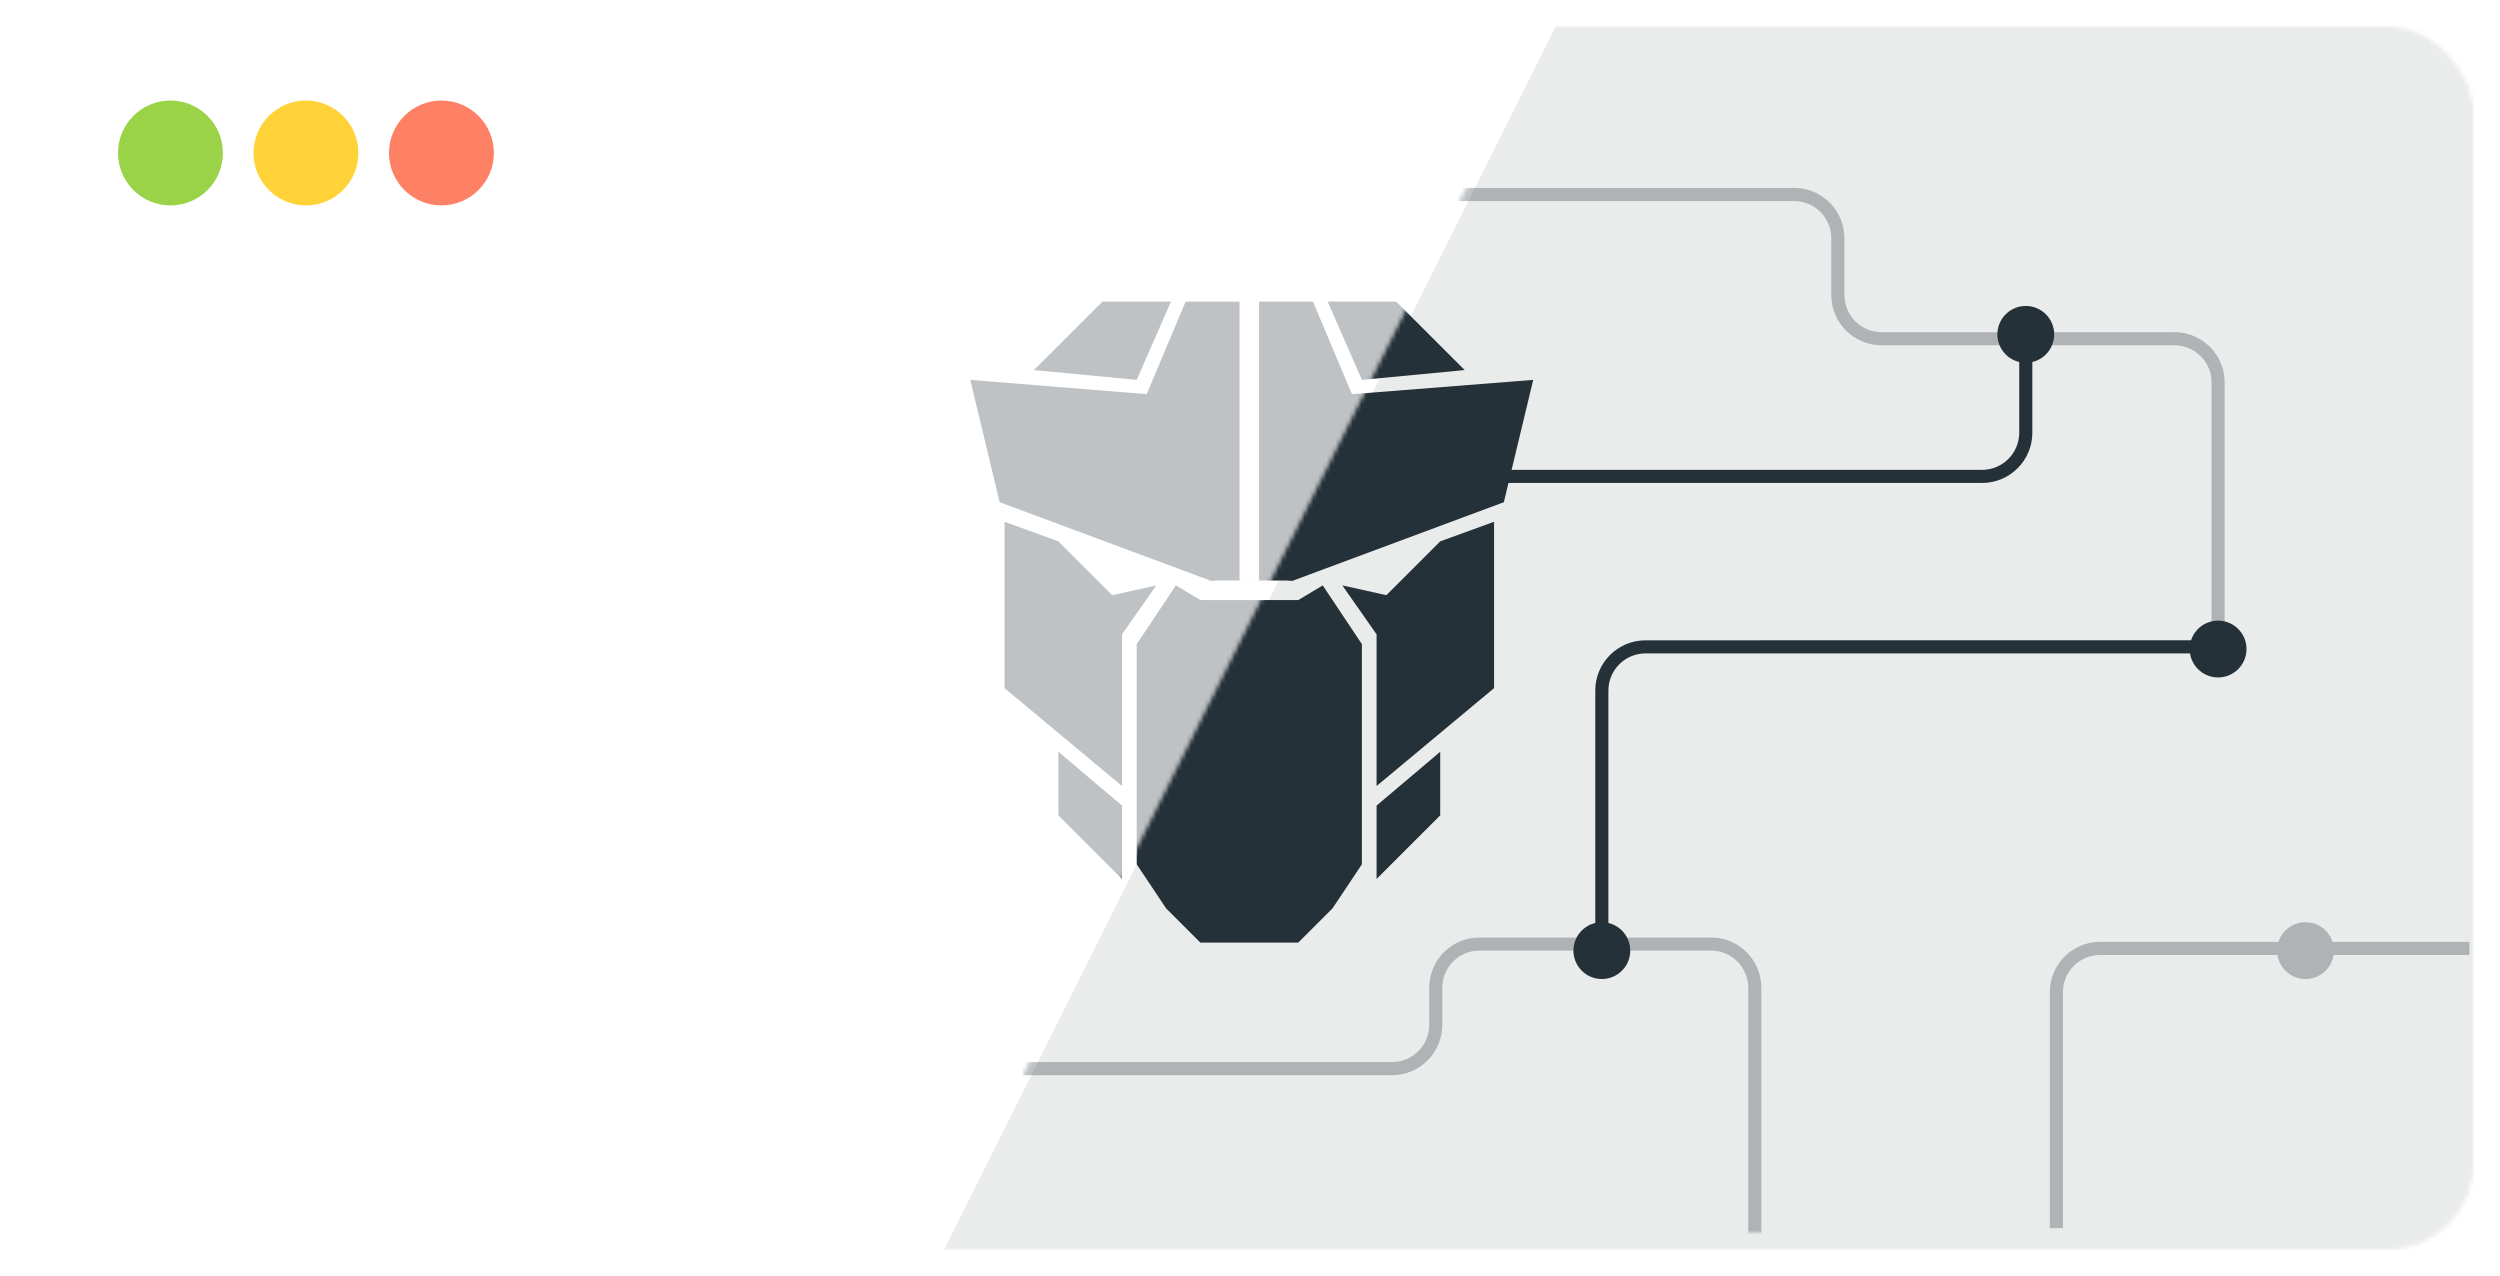<svg width="572" height="292" fill="none" xmlns="http://www.w3.org/2000/svg"><g filter="url(#filter0_d)"><rect x="6" y="2" width="560" height="280" rx="20" fill="#fff"/></g><mask id="a" maskUnits="userSpaceOnUse" x="6" y="2" width="560" height="280"><rect x="6" y="2" width="560" height="280" rx="20" fill="#fff"/></mask><g opacity=".1" filter="url(#filter1_d)" mask="url(#a)"><path d="M356 2h210v280H216L356 2z" fill="#253138"/></g><mask id="b" maskUnits="userSpaceOnUse" x="216" y="2" width="350" height="280"><path d="M356 2h210v280H216L356 2z" fill="#000"/></mask><g mask="url(#b)"><path opacity=".3" d="M234 244.5h84.5c5.523 0 10-4.477 10-10V226c0-5.523 4.477-10 10-10h53c5.523 0 10 4.477 10 10v57M333 44.5h77.5c5.523 0 10 4.477 10 10v13c0 5.523 4.477 10 10 10h67c5.523 0 10 4.477 10 10V151" stroke="#253138" stroke-width="3"/><path d="M344.5 109h109c5.523 0 10-4.477 10-10V77m-97 138v-57c0-5.523 4.477-10 10-10H507" stroke="#253138" stroke-width="3"/><path opacity=".3" d="M470.5 281v-54c0-5.523 4.477-10 10-10H565" stroke="#253138" stroke-width="3"/><circle cx="507.5" cy="148.5" r="6.5" fill="#253138"/><circle cx="527.5" cy="217.5" r="6.5" fill="#AFB3B6"/><circle cx="366.5" cy="217.5" r="6.5" fill="#253138"/><circle cx="463.5" cy="76.5" r="6.5" fill="#253138"/><path d="M317.2 136.176l-10.08-2.239 7.84 11.196v34.708l26.88-22.392v-38.067l-12.32 4.479-12.32 12.315zm-62.72 0l10.08-2.239-7.84 11.196v34.708l-26.88-22.392v-38.067l12.32 4.479 12.32 12.315z" fill="#253138"/><path fill-rule="evenodd" clip-rule="evenodd" d="M260.08 147.372l8.96-13.435 5.6 3.359h22.4l5.6-3.359 8.96 13.435v50.383l-6.72 10.076-7.84 7.837h-22.4l-7.84-7.837-6.72-10.076v-50.383z" fill="#253138"/><path d="M314.96 201.113l14.56-14.554v-14.555l-14.56 12.315v16.794zm-58.24 0l-14.56-14.554v-14.555l14.56 12.315v16.794z" fill="#253138"/><path fill-rule="evenodd" clip-rule="evenodd" d="M288.08 132.817V69h12.32l8.96 21.272-13.44 42.546h-19.04l-14.56-42.546L271.28 69h12.32v63.817h4.48z" fill="#253138"/><path d="M276.88 132.818l-48.16-17.914-6.72-27.99 41.44 3.358L278 132.819h-1.12zm19.04 0l48.16-17.914 6.72-27.99-42.56 3.358-13.44 42.546h1.12zm15.68-45.904l23.52-2.24L319.44 69h-15.68l7.84 17.914zm-51.52 0l-23.52-2.24L252.24 69h15.68l-7.84 17.914z" fill="#253138"/></g><mask id="c" maskUnits="userSpaceOnUse" x="6" y="2" width="350" height="280"><path d="M6 22C6 10.954 14.954 2 26 2h330L216 282H26c-11.046 0-20-8.954-20-20V22z" fill="#F8F9FA" fill-opacity=".3"/></mask><g mask="url(#c)" fill="#253138"><path d="M317.2 136.176l-10.08-2.239 7.84 11.196v34.708l26.88-22.392v-38.067l-12.32 4.479-12.32 12.315zm-62.72 0l10.08-2.239-7.84 11.196v34.708l-26.88-22.392v-38.067l12.32 4.479 12.32 12.315z"/><path fill-rule="evenodd" clip-rule="evenodd" d="M260.08 147.372l8.96-13.435 5.6 3.359h22.4l5.6-3.359 8.96 13.435v50.383l-6.72 10.076-7.84 7.837h-22.4l-7.84-7.837-6.72-10.076v-50.383z"/><path d="M314.96 201.113l14.56-14.554v-14.555l-14.56 12.315v16.794zm-58.24 0l-14.56-14.554v-14.555l14.56 12.315v16.794z"/><path fill-rule="evenodd" clip-rule="evenodd" d="M288.08 132.817V69h12.32l8.96 21.272-13.44 42.546h-19.04l-14.56-42.546L271.28 69h12.32v63.817h4.48z"/><path d="M276.88 132.818l-48.16-17.914-6.72-27.99 41.44 3.358L278 132.819h-1.12zm19.04 0l48.16-17.914 6.72-27.99-42.56 3.358-13.44 42.546h1.12zm15.68-45.904l23.52-2.24L319.44 69h-15.68l7.84 17.914zm-51.52 0l-23.52-2.24L252.24 69h15.68l-7.84 17.914z"/></g><circle cx="39" cy="35" r="12" fill="#9AD348"/><circle cx="70" cy="35" r="12" fill="#FFD338"/><circle cx="101" cy="35" r="12" fill="#FF8165"/><defs><filter id="filter0_d" x="0" y="0" width="572" height="292" filterUnits="userSpaceOnUse" color-interpolation-filters="sRGB"><feFlood flood-opacity="0" result="BackgroundImageFix"/><feColorMatrix in="SourceAlpha" values="0 0 0 0 0 0 0 0 0 0 0 0 0 0 0 0 0 0 127 0"/><feOffset dy="4"/><feGaussianBlur stdDeviation="3"/><feColorMatrix values="0 0 0 0 0 0 0 0 0 0 0 0 0 0 0 0 0 0 0.09 0"/><feBlend in2="BackgroundImageFix" result="effect1_dropShadow"/><feBlend in="SourceGraphic" in2="effect1_dropShadow" result="shape"/></filter><filter id="filter1_d" x="210" y="0" width="362" height="292" filterUnits="userSpaceOnUse" color-interpolation-filters="sRGB"><feFlood flood-opacity="0" result="BackgroundImageFix"/><feColorMatrix in="SourceAlpha" values="0 0 0 0 0 0 0 0 0 0 0 0 0 0 0 0 0 0 127 0"/><feOffset dy="4"/><feGaussianBlur stdDeviation="3"/><feColorMatrix values="0 0 0 0 0 0 0 0 0 0 0 0 0 0 0 0 0 0 0.09 0"/><feBlend in2="BackgroundImageFix" result="effect1_dropShadow"/><feBlend in="SourceGraphic" in2="effect1_dropShadow" result="shape"/></filter></defs></svg>